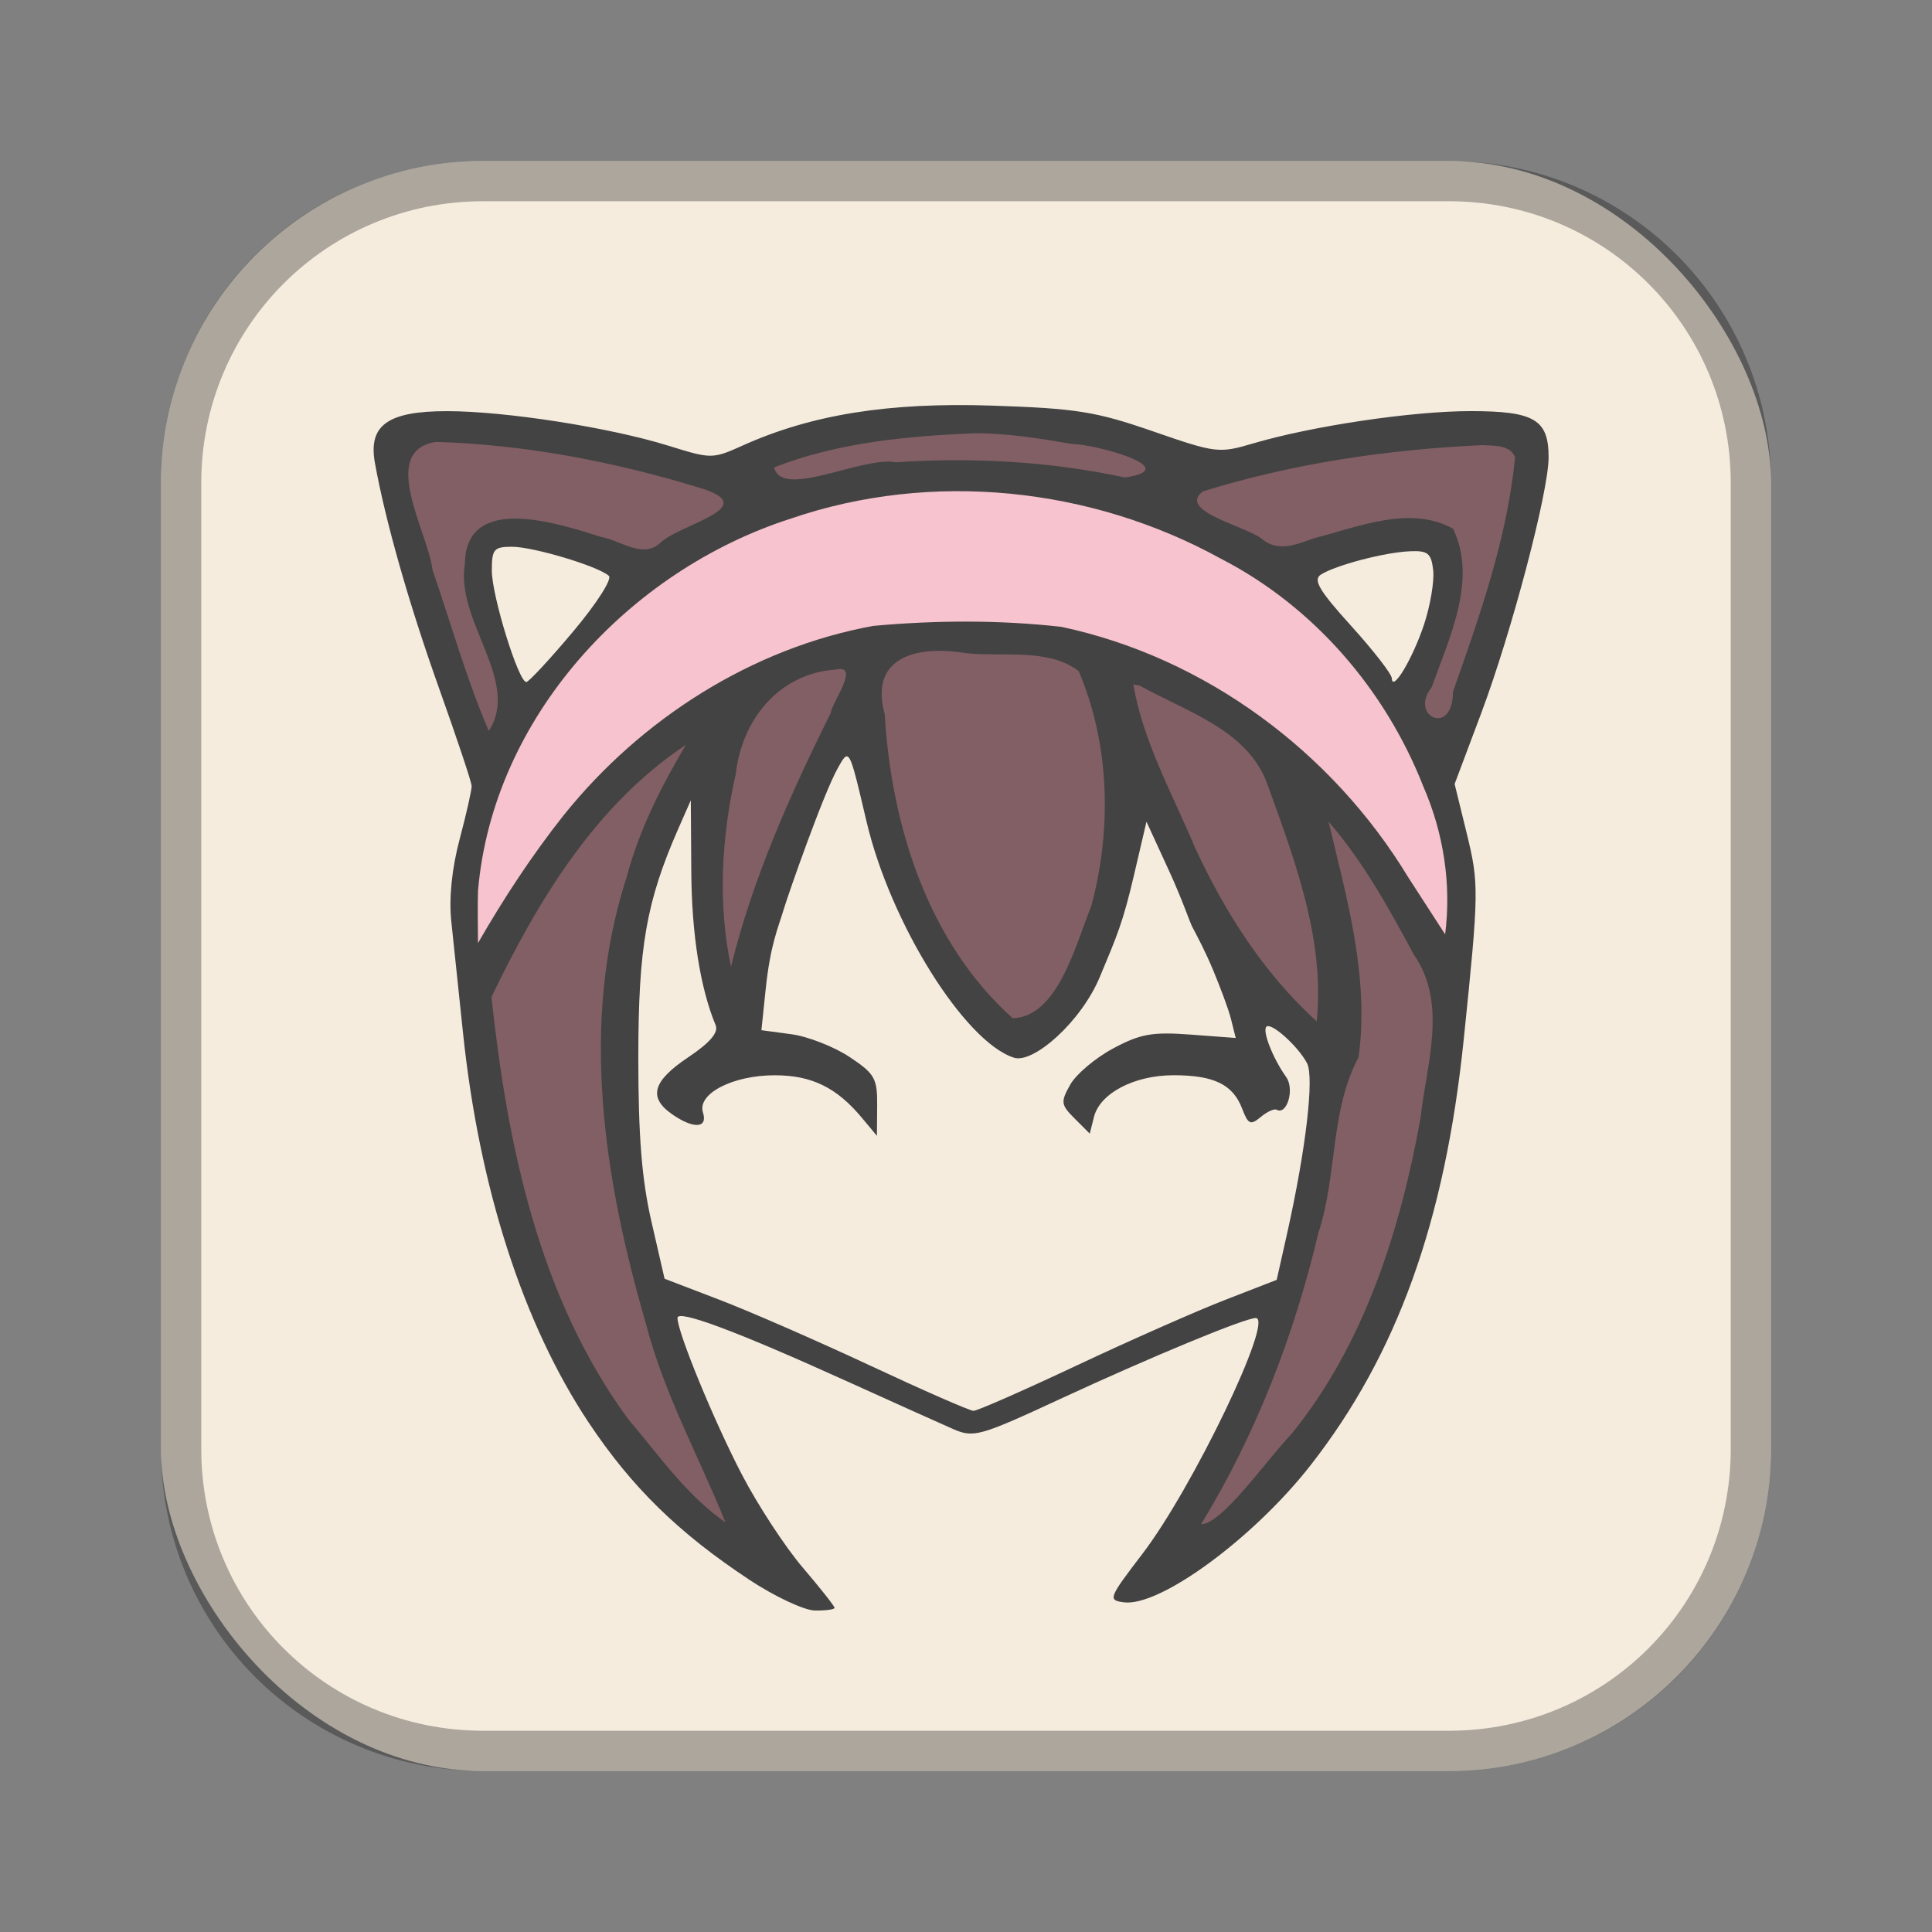 <?xml version="1.0" encoding="UTF-8"?>
<!-- Created with Inkscape (http://www.inkscape.org/) -->
<svg id="SVGRoot" width="48px" height="48px" version="1.1" viewBox="0 0 48 48" xmlns="http://www.w3.org/2000/svg" xmlns:cc="http://creativecommons.org/ns#" xmlns:dc="http://purl.org/dc/elements/1.1/" xmlns:rdf="http://www.w3.org/1999/02/22-rdf-syntax-ns#" xmlns:xlink="http://www.w3.org/1999/xlink">
 <rect x="0" y="0" width="48" height="48" fill="#808080" stroke="none"/>
 <defs id="defs815">
  <style id="style819">.cls-1{fill:none;stroke:#fff;stroke-linecap:round;stroke-linejoin:round;}</style>
  <style id="style819-55">.cls-1{fill:none;stroke:#fff;stroke-linecap:round;stroke-linejoin:round;}</style>
  <style id="style2">.a{fill:none;stroke:#b1b5bd;stroke-linecap:round;stroke-linejoin:round;isolation:isolate;opacity:0.63;}</style>
  <style id="style819-5">.cls-1{fill:none;stroke:#fff;stroke-linecap:round;stroke-linejoin:round;}</style>
  <style id="style819-2">.cls-1{fill:none;stroke:#fff;stroke-linecap:round;stroke-linejoin:round;}</style>
  <style id="style819-3">.cls-1{fill:none;stroke:#fff;stroke-linecap:round;stroke-linejoin:round;}</style>
  <style id="style819-36">.cls-1{fill:none;stroke:#fff;stroke-linecap:round;stroke-linejoin:round;}</style>
  <style id="style819-71">.cls-1{fill:none;stroke:#fff;stroke-linecap:round;stroke-linejoin:round;}</style>
  <style id="style819-3-2">.cls-1{fill:none;stroke:#fff;stroke-linecap:round;stroke-linejoin:round;}</style>
  <style id="style2-9">.a{fill:none;stroke:#b1b5bd;stroke-linecap:round;stroke-linejoin:round;isolation:isolate;opacity:0.63;}</style>
  <style id="style819-2-5">.cls-1{fill:none;stroke:#fff;stroke-linecap:round;stroke-linejoin:round;}</style>
  <style id="style819-7">.cls-1{fill:none;stroke:#fff;stroke-linecap:round;stroke-linejoin:round;}</style>
  <style id="style819-26">.cls-1{fill:none;stroke:#fff;stroke-linecap:round;stroke-linejoin:round;}</style>
  <style id="style819-6">.cls-1{fill:none;stroke:#fff;stroke-linecap:round;stroke-linejoin:round;}</style>
  <style id="current-color-scheme" type="text/css">.ColorScheme-Text {
        color:#31363b;
      }
      .ColorScheme-Accent {
        color:#3daee9;
      }</style>
  <style id="style819-9">.cls-1{fill:none;stroke:#fff;stroke-linecap:round;stroke-linejoin:round;}</style>
  <style id="style819-6-6">.cls-1{fill:none;stroke:#fff;stroke-linecap:round;stroke-linejoin:round;}</style>
  <style id="current-color-scheme-9" type="text/css">.ColorScheme-Text {
        color:#31363b;
      }
      .ColorScheme-Accent {
        color:#3daee9;
      }</style>
  <style id="style819-0">.cls-1{fill:none;stroke:#fff;stroke-linecap:round;stroke-linejoin:round;}</style>
  <style id="style2-4">.a{fill:none;stroke:#b1b5bd;stroke-linecap:round;stroke-linejoin:round;isolation:isolate;opacity:0.63;}</style>
  <style id="style819-5-8">.cls-1{fill:none;stroke:#fff;stroke-linecap:round;stroke-linejoin:round;}</style>
  <style id="style819-2-0">.cls-1{fill:none;stroke:#fff;stroke-linecap:round;stroke-linejoin:round;}</style>
  <style id="style819-3-29">.cls-1{fill:none;stroke:#fff;stroke-linecap:round;stroke-linejoin:round;}</style>
  <style id="style819-36-5">.cls-1{fill:none;stroke:#fff;stroke-linecap:round;stroke-linejoin:round;}</style>
  <style id="style819-94">.cls-1{fill:none;stroke:#fff;stroke-linecap:round;stroke-linejoin:round;}</style>
  <style id="style819-4">.cls-1{fill:none;stroke:#fff;stroke-linecap:round;stroke-linejoin:round;}</style>
  <style id="style819-08">.cls-1{fill:none;stroke:#fff;stroke-linecap:round;stroke-linejoin:round;}</style>
  <style id="style819-9-7">.cls-1{fill:none;stroke:#fff;stroke-linecap:round;stroke-linejoin:round;}</style>
  <style id="style819-98">.cls-1{fill:none;stroke:#fff;stroke-linecap:round;stroke-linejoin:round;}</style>
  <style id="style819-0-8">.cls-1{fill:none;stroke:#fff;stroke-linecap:round;stroke-linejoin:round;}</style>
  <style id="style819-1">.cls-1{fill:none;stroke:#fff;stroke-linecap:round;stroke-linejoin:round;}</style>
  <style id="style819-7-2">.cls-1{fill:none;stroke:#fff;stroke-linecap:round;stroke-linejoin:round;}</style>
  <style id="style2-8">.a{fill:none;stroke:#b1b5bd;stroke-linecap:round;stroke-linejoin:round;isolation:isolate;opacity:0.63;}</style>
  <style id="style819-56">.cls-1{fill:none;stroke:#fff;stroke-linecap:round;stroke-linejoin:round;}</style>
  <style id="style819-38">.cls-1{fill:none;stroke:#fff;stroke-linecap:round;stroke-linejoin:round;}</style>
 </defs>
 <g id="layer1">
  <rect id="rect1373-5" x="4" y="4" width="40" height="40" ry="8" fill="#f5ecde" fill-rule="evenodd" style="paint-order:stroke fill markers"/>
  <path id="rect817" d="m12 4c-4.432 0-8 3.568-8 8v24c0 4.432 3.568 8 8 8h24c4.432 0 8-3.568 8-8v-24c0-4.432-3.568-8-8-8h-24zm0 1h24c3.878 0 7 3.122 7 7v24c0 3.878-3.122 7-7 7h-24c-3.878 0-7-3.122-7-7v-24c0-3.878 3.122-7 7-7z" fill-rule="evenodd" opacity=".3" style="paint-order:stroke fill markers"/>
  <path id="path1075" d="m18.606 39.241c-1.754-1.16-2.916-2.299-3.98-3.897-1.631-2.452-2.722-5.837-3.124-9.695-0.107-1.025-0.237-2.267-0.29-2.76-0.061-0.572 0.014-1.311 0.208-2.04 0.167-0.629 0.301-1.223 0.298-1.321-0.003-0.098-0.37-1.197-0.815-2.443-0.744-2.086-1.329-4.142-1.589-5.588-0.168-0.933 0.322-1.283 1.795-1.282 1.456 8.7e-4 4.04 0.405 5.503 0.86 1.063 0.331 1.091 0.331 1.846-0.009 1.707-0.767 3.619-1.073 6.178-0.989 2.107 0.07 2.589 0.147 4.009 0.639 1.562 0.542 1.642 0.551 2.484 0.302 1.473-0.435 3.953-0.804 5.405-0.804 1.587 0 1.941 0.209 1.941 1.147 0 0.859-0.919 4.347-1.678 6.368l-0.657 1.749 0.301 1.228c0.307 1.254 0.304 1.446-0.075 5.121-0.467 4.526-1.657 7.831-3.81 10.583-1.416 1.81-3.743 3.516-4.634 3.399-0.401-0.053-0.382-0.101 0.464-1.208 1.246-1.631 3.275-5.855 2.813-5.855-0.271 0-2.604 0.966-4.863 2.013-2.001 0.928-2.146 0.968-2.661 0.743-0.299-0.131-1.502-0.672-2.674-1.203-2.707-1.227-4.169-1.772-4.169-1.555 0 0.354 0.903 2.551 1.597 3.885 0.396 0.762 1.077 1.803 1.513 2.314 0.436 0.511 0.793 0.962 0.793 1.003 0 0.041-0.22 0.071-0.488 0.067-0.268-0.004-1.007-0.351-1.641-0.771z" fill="#434343" stroke-width=".177"/>
  <path id="path1073" d="m24.227 10.764c-1.684 0.068-3.416 0.23-4.995 0.849 0.195 0.801 2.187-0.286 3.022-0.128 1.907-0.127 3.829-0.024 5.696 0.379 1.525-0.228-0.809-0.84-1.296-0.83-0.803-0.136-1.611-0.27-2.428-0.27zm-13.398 0.215c-1.43 0.23-0.196 2.234-0.083 3.182 0.46 1.333 0.843 2.707 1.397 3.999 0.806-1.236-0.836-2.723-0.592-4.155 0.018-1.777 2.353-0.987 3.388-0.664 0.504 0.092 1.051 0.568 1.496 0.118 0.536-0.457 2.508-0.865 0.958-1.337-2.12-0.648-4.345-1.078-6.564-1.143zm25.998 0.08c-2.342 0.108-4.698 0.452-6.939 1.149-0.643 0.481 1.005 0.848 1.443 1.164 0.415 0.365 0.873 0.154 1.328-0.003 1.096-0.282 2.383-0.824 3.442-0.232 0.613 1.26-0.097 2.721-0.533 3.941-0.569 0.712 0.529 1.242 0.531 0.107 0.667-1.89 1.351-3.824 1.542-5.825-0.124-0.317-0.537-0.283-0.814-0.301zm-12.82 5.17c-1.161-0.198-2.428 0.049-2.026 1.518 0.161 2.752 1.071 5.666 3.179 7.55 1.119-0.027 1.566-1.832 1.955-2.795 0.509-1.903 0.461-4.008-0.316-5.829-0.745-0.576-1.898-0.35-2.793-0.444zm-3.246 0.406c-1.418 0.099-2.329 1.251-2.482 2.597-0.353 1.564-0.451 3.212-0.118 4.786 0.543-2.205 1.473-4.28 2.479-6.308 0.026-0.254 0.753-1.218 0.121-1.075zm7.398 0.371c0.228 1.393 0.982 2.742 1.535 4.063 0.742 1.6 1.706 3.113 3.018 4.306 0.211-2.028-0.548-4.016-1.225-5.893-0.483-1.349-2.024-1.807-3.173-2.449zm-11.121 1.502c-2.248 1.493-3.68 3.879-4.828 6.262 0.394 3.667 1.175 7.461 3.397 10.487 0.757 0.89 1.453 1.899 2.416 2.565-0.661-1.641-1.534-3.213-1.977-4.943-1.041-3.577-1.654-7.468-0.475-11.094 0.311-1.169 0.854-2.243 1.468-3.277zm15.969 1.906c0.457 1.911 1.018 3.872 0.747 5.849-0.714 1.34-0.527 2.942-0.999 4.367-0.601 2.543-1.55 5.004-2.913 7.237 0.512 0.009 1.628-1.596 2.253-2.251 1.802-2.221 2.692-5.049 3.196-7.828 0.147-1.345 0.682-2.849-0.162-4.068-0.623-1.152-1.259-2.314-2.122-3.307z" fill="#825f65" stroke-width=".177"/>
  <path id="path1069" d="m12.719 13.584c-0.448 0-0.5 0.063-0.5 0.588 0 0.635 0.669 2.791 0.859 2.772 0.064-0.006 0.586-0.569 1.16-1.252 0.579-0.688 0.976-1.306 0.889-1.385-0.264-0.239-1.875-0.723-2.408-0.723zm22.297 0.113c-0.622 0.027-1.841 0.348-2.201 0.58-0.198 0.128-0.04 0.396 0.754 1.273 0.553 0.611 1.007 1.195 1.01 1.301 0.011 0.362 0.517-0.482 0.801-1.336 0.156-0.47 0.258-1.078 0.227-1.35-0.049-0.424-0.133-0.489-0.59-0.469zm-13.965 5.096c-0.063-0.02-0.13 0.101-0.236 0.291-0.367 0.654-1.236 3.154-1.322 3.441-0.166 0.552-0.352 0.926-0.471 2.062l-0.105 1.008 0.744 0.1c0.41 0.055 1.058 0.309 1.441 0.562 0.631 0.418 0.697 0.532 0.691 1.213l-0.006 0.75-0.369-0.443c-0.629-0.757-1.249-1.061-2.164-1.062-1.047-0.002-1.937 0.458-1.789 0.924 0.126 0.397-0.236 0.416-0.771 0.041-0.594-0.416-0.478-0.821 0.402-1.41 0.545-0.365 0.759-0.617 0.684-0.799-0.381-0.916-0.595-2.258-0.605-3.809l-0.012-1.779-0.312 0.709c-0.795 1.813-0.991 2.938-0.992 5.678-7.97e-4 1.955 0.086 3.037 0.326 4.08l0.326 1.42 1.357 0.52c0.747 0.286 2.437 1.023 3.754 1.639 1.317 0.616 2.472 1.122 2.564 1.123 0.092 8.86e-4 1.25-0.508 2.572-1.131 1.322-0.622 2.98-1.355 3.684-1.627l1.277-0.496 0.262-1.166c0.469-2.105 0.674-3.878 0.49-4.221-0.227-0.425-0.891-1.019-1.008-0.902-0.106 0.106 0.163 0.789 0.492 1.25 0.213 0.3 0.021 0.955-0.238 0.812-0.058-0.032-0.237 0.049-0.396 0.182-0.253 0.21-0.311 0.183-0.461-0.211-0.228-0.599-0.7-0.828-1.703-0.828-0.977 0-1.829 0.447-1.977 1.035l-0.105 0.416-0.373-0.373c-0.346-0.346-0.356-0.411-0.111-0.846 0.146-0.259 0.625-0.663 1.065-0.898 0.675-0.362 0.972-0.415 1.922-0.344l1.123 0.084-0.117-0.469c-0.064-0.258-0.271-0.798-0.441-1.209-0.195-0.469-0.386-0.826-0.535-1.109-0.036-0.069-0.253-0.691-0.562-1.363l-0.562-1.223-0.311 1.33c-0.276 1.181-0.42 1.502-0.846 2.522-0.471 1.13-1.657 2.163-2.133 2.012-1.226-0.389-3.071-3.344-3.664-5.863-0.273-1.161-0.371-1.587-0.477-1.621z" fill="#f5ecde" stroke-width=".177"/>
  <path id="path1061" d="m14.013 20.244c1.912-2.381 4.667-4.144 7.685-4.694 1.548-0.141 3.121-0.15 4.667 0.023 3.576 0.758 6.731 3.103 8.619 6.219 0.307 0.474 0.613 0.948 0.92 1.422 0.159-1.252-0.04-2.523-0.544-3.68-0.944-2.402-2.724-4.468-5.029-5.654-3.225-1.778-7.179-2.194-10.676-0.998-4.033 1.291-7.415 4.948-7.779 9.251-0.014 0.432-1.72e-4 0.865-8.63e-4 1.298 0.639-1.111 1.341-2.182 2.137-3.187z" fill="#f6c3ce" stroke-width=".177"/>
 </g>
</svg>
